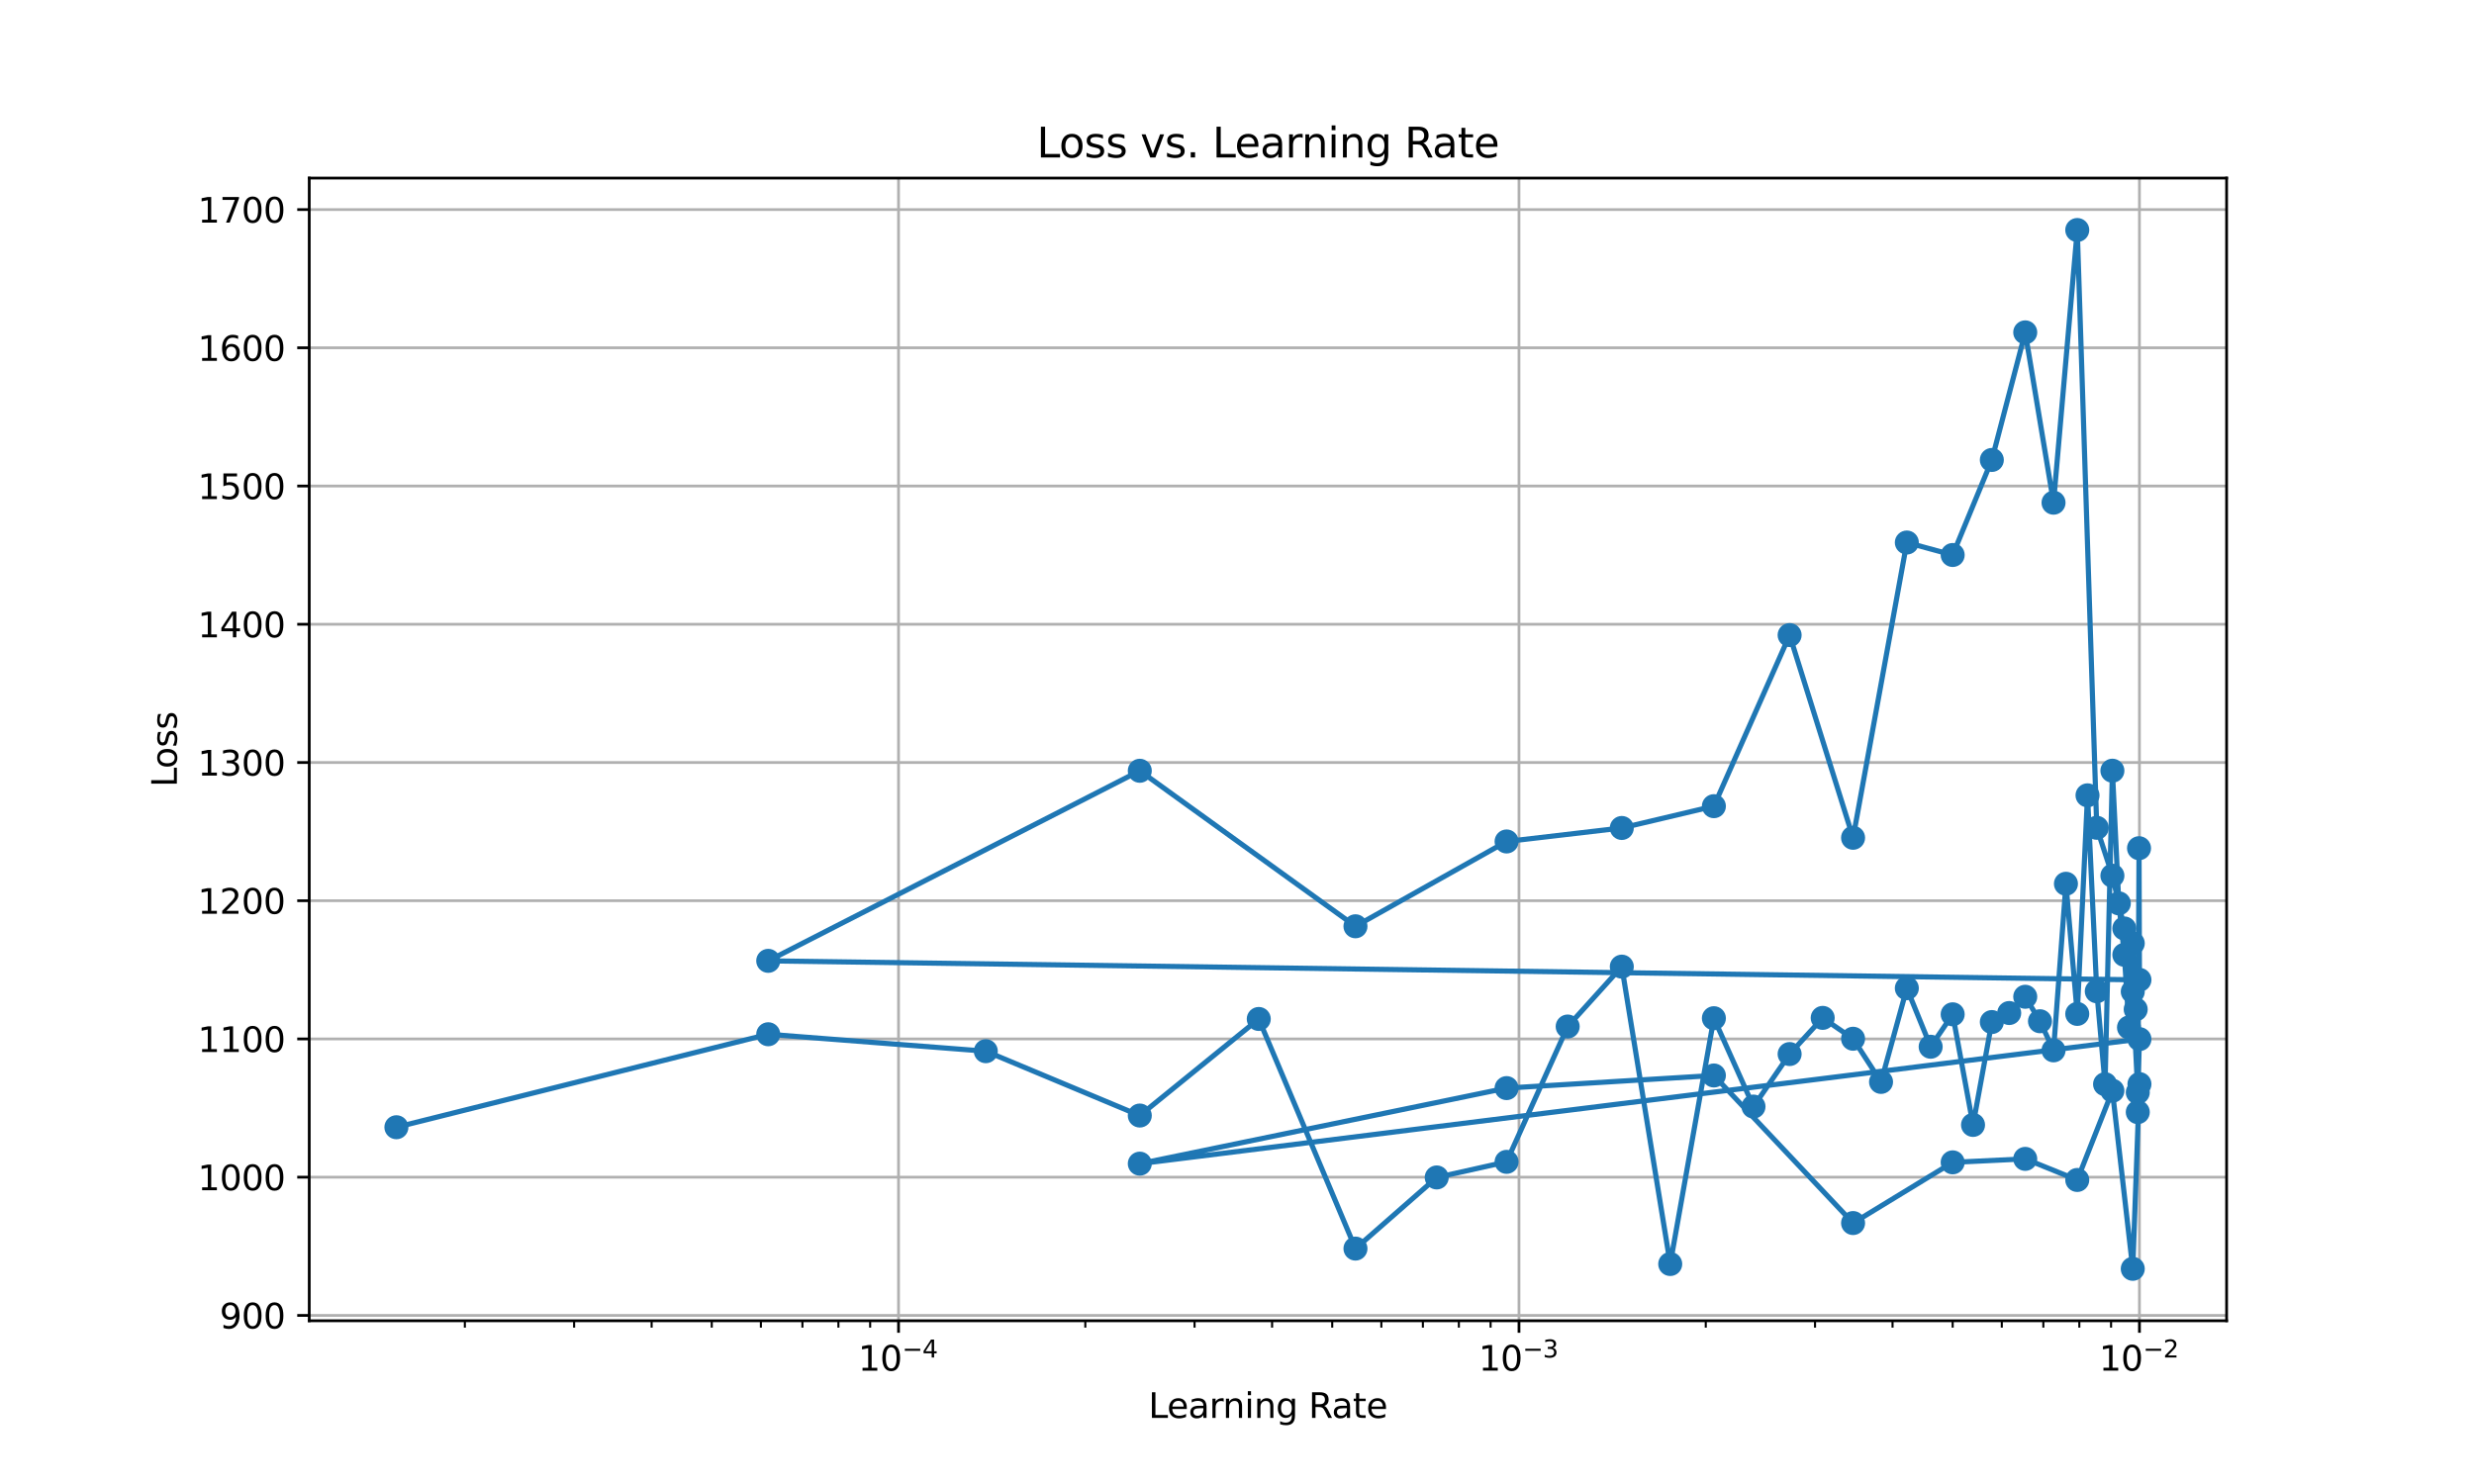 <?xml version="1.0" encoding="utf-8" standalone="no"?>
<!DOCTYPE svg PUBLIC "-//W3C//DTD SVG 1.1//EN"
  "http://www.w3.org/Graphics/SVG/1.1/DTD/svg11.dtd">
<svg xmlns:xlink="http://www.w3.org/1999/xlink" width="720pt" height="432pt" viewBox="0 0 720 432" xmlns="http://www.w3.org/2000/svg" version="1.1">
 <defs>
  <style type="text/css">*{stroke-linejoin: round; stroke-linecap: butt}</style>
 </defs>
 <g id="figure_1">
  <g id="patch_1">
   <path d="M 0 432 
L 720 432 
L 720 0 
L 0 0 
z
" style="fill: #ffffff"/>
  </g>
  <g id="axes_1">
   <g id="patch_2">
    <path d="M 90 384.48 
L 648 384.48 
L 648 51.84 
L 90 51.84 
z
" style="fill: #ffffff"/>
   </g>
   <g id="matplotlib.axis_1">
    <g id="xtick_1">
     <g id="line2d_1">
      <path d="M 261.498 384.48 
L 261.498 51.84 
" clip-path="url(#p56f1c2a064)" style="fill: none; stroke: #b0b0b0; stroke-width: 0.8; stroke-linecap: square"/>
     </g>
     <g id="line2d_2">
      <defs>
       <path id="m1d40c9f589" d="M 0 0 
L 0 3.5 
" style="stroke: #000000; stroke-width: 0.8"/>
      </defs>
      <g>
       <use xlink:href="#m1d40c9f589" x="261.498" y="384.48" style="stroke: #000000; stroke-width: 0.8"/>
      </g>
     </g>
     <g id="text_1">
      <!-- $\mathdefault{10^{-4}}$ -->
      <g transform="translate(249.748 399.078) scale(0.1 -0.1)">
       <defs>
        <path id="DejaVuSans-31" d="M 794 531 
L 1825 531 
L 1825 4091 
L 703 3866 
L 703 4441 
L 1819 4666 
L 2450 4666 
L 2450 531 
L 3481 531 
L 3481 0 
L 794 0 
L 794 531 
z
" transform="scale(0.016)"/>
        <path id="DejaVuSans-30" d="M 2034 4250 
Q 1547 4250 1301 3770 
Q 1056 3291 1056 2328 
Q 1056 1369 1301 889 
Q 1547 409 2034 409 
Q 2525 409 2770 889 
Q 3016 1369 3016 2328 
Q 3016 3291 2770 3770 
Q 2525 4250 2034 4250 
z
M 2034 4750 
Q 2819 4750 3233 4129 
Q 3647 3509 3647 2328 
Q 3647 1150 3233 529 
Q 2819 -91 2034 -91 
Q 1250 -91 836 529 
Q 422 1150 422 2328 
Q 422 3509 836 4129 
Q 1250 4750 2034 4750 
z
" transform="scale(0.016)"/>
        <path id="DejaVuSans-2212" d="M 678 2272 
L 4684 2272 
L 4684 1741 
L 678 1741 
L 678 2272 
z
" transform="scale(0.016)"/>
        <path id="DejaVuSans-34" d="M 2419 4116 
L 825 1625 
L 2419 1625 
L 2419 4116 
z
M 2253 4666 
L 3047 4666 
L 3047 1625 
L 3713 1625 
L 3713 1100 
L 3047 1100 
L 3047 0 
L 2419 0 
L 2419 1100 
L 313 1100 
L 313 1709 
L 2253 4666 
z
" transform="scale(0.016)"/>
       </defs>
       <use xlink:href="#DejaVuSans-31" transform="translate(0 0.684)"/>
       <use xlink:href="#DejaVuSans-30" transform="translate(63.623 0.684)"/>
       <use xlink:href="#DejaVuSans-2212" transform="translate(128.203 38.966) scale(0.7)"/>
       <use xlink:href="#DejaVuSans-34" transform="translate(186.855 38.966) scale(0.7)"/>
      </g>
     </g>
    </g>
    <g id="xtick_2">
     <g id="line2d_3">
      <path d="M 442.067 384.48 
L 442.067 51.84 
" clip-path="url(#p56f1c2a064)" style="fill: none; stroke: #b0b0b0; stroke-width: 0.8; stroke-linecap: square"/>
     </g>
     <g id="line2d_4">
      <g>
       <use xlink:href="#m1d40c9f589" x="442.067" y="384.48" style="stroke: #000000; stroke-width: 0.8"/>
      </g>
     </g>
     <g id="text_2">
      <!-- $\mathdefault{10^{-3}}$ -->
      <g transform="translate(430.317 399.078) scale(0.1 -0.1)">
       <defs>
        <path id="DejaVuSans-33" d="M 2597 2516 
Q 3050 2419 3304 2112 
Q 3559 1806 3559 1356 
Q 3559 666 3084 287 
Q 2609 -91 1734 -91 
Q 1441 -91 1130 -33 
Q 819 25 488 141 
L 488 750 
Q 750 597 1062 519 
Q 1375 441 1716 441 
Q 2309 441 2620 675 
Q 2931 909 2931 1356 
Q 2931 1769 2642 2001 
Q 2353 2234 1838 2234 
L 1294 2234 
L 1294 2753 
L 1863 2753 
Q 2328 2753 2575 2939 
Q 2822 3125 2822 3475 
Q 2822 3834 2567 4026 
Q 2313 4219 1838 4219 
Q 1578 4219 1281 4162 
Q 984 4106 628 3988 
L 628 4550 
Q 988 4650 1302 4700 
Q 1616 4750 1894 4750 
Q 2613 4750 3031 4423 
Q 3450 4097 3450 3541 
Q 3450 3153 3228 2886 
Q 3006 2619 2597 2516 
z
" transform="scale(0.016)"/>
       </defs>
       <use xlink:href="#DejaVuSans-31" transform="translate(0 0.766)"/>
       <use xlink:href="#DejaVuSans-30" transform="translate(63.623 0.766)"/>
       <use xlink:href="#DejaVuSans-2212" transform="translate(128.203 39.047) scale(0.7)"/>
       <use xlink:href="#DejaVuSans-33" transform="translate(186.855 39.047) scale(0.7)"/>
      </g>
     </g>
    </g>
    <g id="xtick_3">
     <g id="line2d_5">
      <path d="M 622.636 384.48 
L 622.636 51.84 
" clip-path="url(#p56f1c2a064)" style="fill: none; stroke: #b0b0b0; stroke-width: 0.8; stroke-linecap: square"/>
     </g>
     <g id="line2d_6">
      <g>
       <use xlink:href="#m1d40c9f589" x="622.636" y="384.48" style="stroke: #000000; stroke-width: 0.8"/>
      </g>
     </g>
     <g id="text_3">
      <!-- $\mathdefault{10^{-2}}$ -->
      <g transform="translate(610.886 399.078) scale(0.1 -0.1)">
       <defs>
        <path id="DejaVuSans-32" d="M 1228 531 
L 3431 531 
L 3431 0 
L 469 0 
L 469 531 
Q 828 903 1448 1529 
Q 2069 2156 2228 2338 
Q 2531 2678 2651 2914 
Q 2772 3150 2772 3378 
Q 2772 3750 2511 3984 
Q 2250 4219 1831 4219 
Q 1534 4219 1204 4116 
Q 875 4013 500 3803 
L 500 4441 
Q 881 4594 1212 4672 
Q 1544 4750 1819 4750 
Q 2544 4750 2975 4387 
Q 3406 4025 3406 3419 
Q 3406 3131 3298 2873 
Q 3191 2616 2906 2266 
Q 2828 2175 2409 1742 
Q 1991 1309 1228 531 
z
" transform="scale(0.016)"/>
       </defs>
       <use xlink:href="#DejaVuSans-31" transform="translate(0 0.766)"/>
       <use xlink:href="#DejaVuSans-30" transform="translate(63.623 0.766)"/>
       <use xlink:href="#DejaVuSans-2212" transform="translate(128.203 39.047) scale(0.7)"/>
       <use xlink:href="#DejaVuSans-32" transform="translate(186.855 39.047) scale(0.7)"/>
      </g>
     </g>
    </g>
    <g id="xtick_4">
     <g id="line2d_7">
      <defs>
       <path id="m62261ff5ef" d="M 0 0 
L 0 2 
" style="stroke: #000000; stroke-width: 0.6"/>
      </defs>
      <g>
       <use xlink:href="#m62261ff5ef" x="135.286" y="384.48" style="stroke: #000000; stroke-width: 0.6"/>
      </g>
     </g>
    </g>
    <g id="xtick_5">
     <g id="line2d_8">
      <g>
       <use xlink:href="#m62261ff5ef" x="167.082" y="384.48" style="stroke: #000000; stroke-width: 0.6"/>
      </g>
     </g>
    </g>
    <g id="xtick_6">
     <g id="line2d_9">
      <g>
       <use xlink:href="#m62261ff5ef" x="189.642" y="384.48" style="stroke: #000000; stroke-width: 0.6"/>
      </g>
     </g>
    </g>
    <g id="xtick_7">
     <g id="line2d_10">
      <g>
       <use xlink:href="#m62261ff5ef" x="207.141" y="384.48" style="stroke: #000000; stroke-width: 0.6"/>
      </g>
     </g>
    </g>
    <g id="xtick_8">
     <g id="line2d_11">
      <g>
       <use xlink:href="#m62261ff5ef" x="221.439" y="384.48" style="stroke: #000000; stroke-width: 0.6"/>
      </g>
     </g>
    </g>
    <g id="xtick_9">
     <g id="line2d_12">
      <g>
       <use xlink:href="#m62261ff5ef" x="233.528" y="384.48" style="stroke: #000000; stroke-width: 0.6"/>
      </g>
     </g>
    </g>
    <g id="xtick_10">
     <g id="line2d_13">
      <g>
       <use xlink:href="#m62261ff5ef" x="243.999" y="384.48" style="stroke: #000000; stroke-width: 0.6"/>
      </g>
     </g>
    </g>
    <g id="xtick_11">
     <g id="line2d_14">
      <g>
       <use xlink:href="#m62261ff5ef" x="253.236" y="384.48" style="stroke: #000000; stroke-width: 0.6"/>
      </g>
     </g>
    </g>
    <g id="xtick_12">
     <g id="line2d_15">
      <g>
       <use xlink:href="#m62261ff5ef" x="315.855" y="384.48" style="stroke: #000000; stroke-width: 0.6"/>
      </g>
     </g>
    </g>
    <g id="xtick_13">
     <g id="line2d_16">
      <g>
       <use xlink:href="#m62261ff5ef" x="347.651" y="384.48" style="stroke: #000000; stroke-width: 0.6"/>
      </g>
     </g>
    </g>
    <g id="xtick_14">
     <g id="line2d_17">
      <g>
       <use xlink:href="#m62261ff5ef" x="370.212" y="384.48" style="stroke: #000000; stroke-width: 0.6"/>
      </g>
     </g>
    </g>
    <g id="xtick_15">
     <g id="line2d_18">
      <g>
       <use xlink:href="#m62261ff5ef" x="387.711" y="384.48" style="stroke: #000000; stroke-width: 0.6"/>
      </g>
     </g>
    </g>
    <g id="xtick_16">
     <g id="line2d_19">
      <g>
       <use xlink:href="#m62261ff5ef" x="402.008" y="384.48" style="stroke: #000000; stroke-width: 0.6"/>
      </g>
     </g>
    </g>
    <g id="xtick_17">
     <g id="line2d_20">
      <g>
       <use xlink:href="#m62261ff5ef" x="414.097" y="384.48" style="stroke: #000000; stroke-width: 0.6"/>
      </g>
     </g>
    </g>
    <g id="xtick_18">
     <g id="line2d_21">
      <g>
       <use xlink:href="#m62261ff5ef" x="424.568" y="384.48" style="stroke: #000000; stroke-width: 0.6"/>
      </g>
     </g>
    </g>
    <g id="xtick_19">
     <g id="line2d_22">
      <g>
       <use xlink:href="#m62261ff5ef" x="433.805" y="384.48" style="stroke: #000000; stroke-width: 0.6"/>
      </g>
     </g>
    </g>
    <g id="xtick_20">
     <g id="line2d_23">
      <g>
       <use xlink:href="#m62261ff5ef" x="496.424" y="384.48" style="stroke: #000000; stroke-width: 0.6"/>
      </g>
     </g>
    </g>
    <g id="xtick_21">
     <g id="line2d_24">
      <g>
       <use xlink:href="#m62261ff5ef" x="528.221" y="384.48" style="stroke: #000000; stroke-width: 0.6"/>
      </g>
     </g>
    </g>
    <g id="xtick_22">
     <g id="line2d_25">
      <g>
       <use xlink:href="#m62261ff5ef" x="550.781" y="384.48" style="stroke: #000000; stroke-width: 0.6"/>
      </g>
     </g>
    </g>
    <g id="xtick_23">
     <g id="line2d_26">
      <g>
       <use xlink:href="#m62261ff5ef" x="568.28" y="384.48" style="stroke: #000000; stroke-width: 0.6"/>
      </g>
     </g>
    </g>
    <g id="xtick_24">
     <g id="line2d_27">
      <g>
       <use xlink:href="#m62261ff5ef" x="582.577" y="384.48" style="stroke: #000000; stroke-width: 0.6"/>
      </g>
     </g>
    </g>
    <g id="xtick_25">
     <g id="line2d_28">
      <g>
       <use xlink:href="#m62261ff5ef" x="594.666" y="384.48" style="stroke: #000000; stroke-width: 0.6"/>
      </g>
     </g>
    </g>
    <g id="xtick_26">
     <g id="line2d_29">
      <g>
       <use xlink:href="#m62261ff5ef" x="605.137" y="384.48" style="stroke: #000000; stroke-width: 0.6"/>
      </g>
     </g>
    </g>
    <g id="xtick_27">
     <g id="line2d_30">
      <g>
       <use xlink:href="#m62261ff5ef" x="614.374" y="384.48" style="stroke: #000000; stroke-width: 0.6"/>
      </g>
     </g>
    </g>
    <g id="text_4">
     <!-- Learning Rate -->
     <g transform="translate(334.241 412.757) scale(0.1 -0.1)">
      <defs>
       <path id="DejaVuSans-4c" d="M 628 4666 
L 1259 4666 
L 1259 531 
L 3531 531 
L 3531 0 
L 628 0 
L 628 4666 
z
" transform="scale(0.016)"/>
       <path id="DejaVuSans-65" d="M 3597 1894 
L 3597 1613 
L 953 1613 
Q 991 1019 1311 708 
Q 1631 397 2203 397 
Q 2534 397 2845 478 
Q 3156 559 3463 722 
L 3463 178 
Q 3153 47 2828 -22 
Q 2503 -91 2169 -91 
Q 1331 -91 842 396 
Q 353 884 353 1716 
Q 353 2575 817 3079 
Q 1281 3584 2069 3584 
Q 2775 3584 3186 3129 
Q 3597 2675 3597 1894 
z
M 3022 2063 
Q 3016 2534 2758 2815 
Q 2500 3097 2075 3097 
Q 1594 3097 1305 2825 
Q 1016 2553 972 2059 
L 3022 2063 
z
" transform="scale(0.016)"/>
       <path id="DejaVuSans-61" d="M 2194 1759 
Q 1497 1759 1228 1600 
Q 959 1441 959 1056 
Q 959 750 1161 570 
Q 1363 391 1709 391 
Q 2188 391 2477 730 
Q 2766 1069 2766 1631 
L 2766 1759 
L 2194 1759 
z
M 3341 1997 
L 3341 0 
L 2766 0 
L 2766 531 
Q 2569 213 2275 61 
Q 1981 -91 1556 -91 
Q 1019 -91 701 211 
Q 384 513 384 1019 
Q 384 1609 779 1909 
Q 1175 2209 1959 2209 
L 2766 2209 
L 2766 2266 
Q 2766 2663 2505 2880 
Q 2244 3097 1772 3097 
Q 1472 3097 1187 3025 
Q 903 2953 641 2809 
L 641 3341 
Q 956 3463 1253 3523 
Q 1550 3584 1831 3584 
Q 2591 3584 2966 3190 
Q 3341 2797 3341 1997 
z
" transform="scale(0.016)"/>
       <path id="DejaVuSans-72" d="M 2631 2963 
Q 2534 3019 2420 3045 
Q 2306 3072 2169 3072 
Q 1681 3072 1420 2755 
Q 1159 2438 1159 1844 
L 1159 0 
L 581 0 
L 581 3500 
L 1159 3500 
L 1159 2956 
Q 1341 3275 1631 3429 
Q 1922 3584 2338 3584 
Q 2397 3584 2469 3576 
Q 2541 3569 2628 3553 
L 2631 2963 
z
" transform="scale(0.016)"/>
       <path id="DejaVuSans-6e" d="M 3513 2113 
L 3513 0 
L 2938 0 
L 2938 2094 
Q 2938 2591 2744 2837 
Q 2550 3084 2163 3084 
Q 1697 3084 1428 2787 
Q 1159 2491 1159 1978 
L 1159 0 
L 581 0 
L 581 3500 
L 1159 3500 
L 1159 2956 
Q 1366 3272 1645 3428 
Q 1925 3584 2291 3584 
Q 2894 3584 3203 3211 
Q 3513 2838 3513 2113 
z
" transform="scale(0.016)"/>
       <path id="DejaVuSans-69" d="M 603 3500 
L 1178 3500 
L 1178 0 
L 603 0 
L 603 3500 
z
M 603 4863 
L 1178 4863 
L 1178 4134 
L 603 4134 
L 603 4863 
z
" transform="scale(0.016)"/>
       <path id="DejaVuSans-67" d="M 2906 1791 
Q 2906 2416 2648 2759 
Q 2391 3103 1925 3103 
Q 1463 3103 1205 2759 
Q 947 2416 947 1791 
Q 947 1169 1205 825 
Q 1463 481 1925 481 
Q 2391 481 2648 825 
Q 2906 1169 2906 1791 
z
M 3481 434 
Q 3481 -459 3084 -895 
Q 2688 -1331 1869 -1331 
Q 1566 -1331 1297 -1286 
Q 1028 -1241 775 -1147 
L 775 -588 
Q 1028 -725 1275 -790 
Q 1522 -856 1778 -856 
Q 2344 -856 2625 -561 
Q 2906 -266 2906 331 
L 2906 616 
Q 2728 306 2450 153 
Q 2172 0 1784 0 
Q 1141 0 747 490 
Q 353 981 353 1791 
Q 353 2603 747 3093 
Q 1141 3584 1784 3584 
Q 2172 3584 2450 3431 
Q 2728 3278 2906 2969 
L 2906 3500 
L 3481 3500 
L 3481 434 
z
" transform="scale(0.016)"/>
       <path id="DejaVuSans-20" transform="scale(0.016)"/>
       <path id="DejaVuSans-52" d="M 2841 2188 
Q 3044 2119 3236 1894 
Q 3428 1669 3622 1275 
L 4263 0 
L 3584 0 
L 2988 1197 
Q 2756 1666 2539 1819 
Q 2322 1972 1947 1972 
L 1259 1972 
L 1259 0 
L 628 0 
L 628 4666 
L 2053 4666 
Q 2853 4666 3247 4331 
Q 3641 3997 3641 3322 
Q 3641 2881 3436 2590 
Q 3231 2300 2841 2188 
z
M 1259 4147 
L 1259 2491 
L 2053 2491 
Q 2509 2491 2742 2702 
Q 2975 2913 2975 3322 
Q 2975 3731 2742 3939 
Q 2509 4147 2053 4147 
L 1259 4147 
z
" transform="scale(0.016)"/>
       <path id="DejaVuSans-74" d="M 1172 4494 
L 1172 3500 
L 2356 3500 
L 2356 3053 
L 1172 3053 
L 1172 1153 
Q 1172 725 1289 603 
Q 1406 481 1766 481 
L 2356 481 
L 2356 0 
L 1766 0 
Q 1100 0 847 248 
Q 594 497 594 1153 
L 594 3053 
L 172 3053 
L 172 3500 
L 594 3500 
L 594 4494 
L 1172 4494 
z
" transform="scale(0.016)"/>
      </defs>
      <use xlink:href="#DejaVuSans-4c"/>
      <use xlink:href="#DejaVuSans-65" x="53.963"/>
      <use xlink:href="#DejaVuSans-61" x="115.486"/>
      <use xlink:href="#DejaVuSans-72" x="176.766"/>
      <use xlink:href="#DejaVuSans-6e" x="216.129"/>
      <use xlink:href="#DejaVuSans-69" x="279.508"/>
      <use xlink:href="#DejaVuSans-6e" x="307.291"/>
      <use xlink:href="#DejaVuSans-67" x="370.67"/>
      <use xlink:href="#DejaVuSans-20" x="434.146"/>
      <use xlink:href="#DejaVuSans-52" x="465.934"/>
      <use xlink:href="#DejaVuSans-61" x="533.166"/>
      <use xlink:href="#DejaVuSans-74" x="594.445"/>
      <use xlink:href="#DejaVuSans-65" x="633.654"/>
     </g>
    </g>
   </g>
   <g id="matplotlib.axis_2">
    <g id="ytick_1">
     <g id="line2d_31">
      <path d="M 90 382.922 
L 648 382.922 
" clip-path="url(#p56f1c2a064)" style="fill: none; stroke: #b0b0b0; stroke-width: 0.8; stroke-linecap: square"/>
     </g>
     <g id="line2d_32">
      <defs>
       <path id="meabee919b7" d="M 0 0 
L -3.5 0 
" style="stroke: #000000; stroke-width: 0.8"/>
      </defs>
      <g>
       <use xlink:href="#meabee919b7" x="90" y="382.922" style="stroke: #000000; stroke-width: 0.8"/>
      </g>
     </g>
     <g id="text_5">
      <!-- 900 -->
      <g transform="translate(63.913 386.721) scale(0.1 -0.1)">
       <defs>
        <path id="DejaVuSans-39" d="M 703 97 
L 703 672 
Q 941 559 1184 500 
Q 1428 441 1663 441 
Q 2288 441 2617 861 
Q 2947 1281 2994 2138 
Q 2813 1869 2534 1725 
Q 2256 1581 1919 1581 
Q 1219 1581 811 2004 
Q 403 2428 403 3163 
Q 403 3881 828 4315 
Q 1253 4750 1959 4750 
Q 2769 4750 3195 4129 
Q 3622 3509 3622 2328 
Q 3622 1225 3098 567 
Q 2575 -91 1691 -91 
Q 1453 -91 1209 -44 
Q 966 3 703 97 
z
M 1959 2075 
Q 2384 2075 2632 2365 
Q 2881 2656 2881 3163 
Q 2881 3666 2632 3958 
Q 2384 4250 1959 4250 
Q 1534 4250 1286 3958 
Q 1038 3666 1038 3163 
Q 1038 2656 1286 2365 
Q 1534 2075 1959 2075 
z
" transform="scale(0.016)"/>
       </defs>
       <use xlink:href="#DejaVuSans-39"/>
       <use xlink:href="#DejaVuSans-30" x="63.623"/>
       <use xlink:href="#DejaVuSans-30" x="127.246"/>
      </g>
     </g>
    </g>
    <g id="ytick_2">
     <g id="line2d_33">
      <path d="M 90 342.683 
L 648 342.683 
" clip-path="url(#p56f1c2a064)" style="fill: none; stroke: #b0b0b0; stroke-width: 0.8; stroke-linecap: square"/>
     </g>
     <g id="line2d_34">
      <g>
       <use xlink:href="#meabee919b7" x="90" y="342.683" style="stroke: #000000; stroke-width: 0.8"/>
      </g>
     </g>
     <g id="text_6">
      <!-- 1000 -->
      <g transform="translate(57.55 346.482) scale(0.1 -0.1)">
       <use xlink:href="#DejaVuSans-31"/>
       <use xlink:href="#DejaVuSans-30" x="63.623"/>
       <use xlink:href="#DejaVuSans-30" x="127.246"/>
       <use xlink:href="#DejaVuSans-30" x="190.869"/>
      </g>
     </g>
    </g>
    <g id="ytick_3">
     <g id="line2d_35">
      <path d="M 90 302.444 
L 648 302.444 
" clip-path="url(#p56f1c2a064)" style="fill: none; stroke: #b0b0b0; stroke-width: 0.8; stroke-linecap: square"/>
     </g>
     <g id="line2d_36">
      <g>
       <use xlink:href="#meabee919b7" x="90" y="302.444" style="stroke: #000000; stroke-width: 0.8"/>
      </g>
     </g>
     <g id="text_7">
      <!-- 1100 -->
      <g transform="translate(57.55 306.243) scale(0.1 -0.1)">
       <use xlink:href="#DejaVuSans-31"/>
       <use xlink:href="#DejaVuSans-31" x="63.623"/>
       <use xlink:href="#DejaVuSans-30" x="127.246"/>
       <use xlink:href="#DejaVuSans-30" x="190.869"/>
      </g>
     </g>
    </g>
    <g id="ytick_4">
     <g id="line2d_37">
      <path d="M 90 262.204 
L 648 262.204 
" clip-path="url(#p56f1c2a064)" style="fill: none; stroke: #b0b0b0; stroke-width: 0.8; stroke-linecap: square"/>
     </g>
     <g id="line2d_38">
      <g>
       <use xlink:href="#meabee919b7" x="90" y="262.204" style="stroke: #000000; stroke-width: 0.8"/>
      </g>
     </g>
     <g id="text_8">
      <!-- 1200 -->
      <g transform="translate(57.55 266.004) scale(0.1 -0.1)">
       <use xlink:href="#DejaVuSans-31"/>
       <use xlink:href="#DejaVuSans-32" x="63.623"/>
       <use xlink:href="#DejaVuSans-30" x="127.246"/>
       <use xlink:href="#DejaVuSans-30" x="190.869"/>
      </g>
     </g>
    </g>
    <g id="ytick_5">
     <g id="line2d_39">
      <path d="M 90 221.965 
L 648 221.965 
" clip-path="url(#p56f1c2a064)" style="fill: none; stroke: #b0b0b0; stroke-width: 0.8; stroke-linecap: square"/>
     </g>
     <g id="line2d_40">
      <g>
       <use xlink:href="#meabee919b7" x="90" y="221.965" style="stroke: #000000; stroke-width: 0.8"/>
      </g>
     </g>
     <g id="text_9">
      <!-- 1300 -->
      <g transform="translate(57.55 225.765) scale(0.1 -0.1)">
       <use xlink:href="#DejaVuSans-31"/>
       <use xlink:href="#DejaVuSans-33" x="63.623"/>
       <use xlink:href="#DejaVuSans-30" x="127.246"/>
       <use xlink:href="#DejaVuSans-30" x="190.869"/>
      </g>
     </g>
    </g>
    <g id="ytick_6">
     <g id="line2d_41">
      <path d="M 90 181.726 
L 648 181.726 
" clip-path="url(#p56f1c2a064)" style="fill: none; stroke: #b0b0b0; stroke-width: 0.8; stroke-linecap: square"/>
     </g>
     <g id="line2d_42">
      <g>
       <use xlink:href="#meabee919b7" x="90" y="181.726" style="stroke: #000000; stroke-width: 0.8"/>
      </g>
     </g>
     <g id="text_10">
      <!-- 1400 -->
      <g transform="translate(57.55 185.525) scale(0.1 -0.1)">
       <use xlink:href="#DejaVuSans-31"/>
       <use xlink:href="#DejaVuSans-34" x="63.623"/>
       <use xlink:href="#DejaVuSans-30" x="127.246"/>
       <use xlink:href="#DejaVuSans-30" x="190.869"/>
      </g>
     </g>
    </g>
    <g id="ytick_7">
     <g id="line2d_43">
      <path d="M 90 141.487 
L 648 141.487 
" clip-path="url(#p56f1c2a064)" style="fill: none; stroke: #b0b0b0; stroke-width: 0.8; stroke-linecap: square"/>
     </g>
     <g id="line2d_44">
      <g>
       <use xlink:href="#meabee919b7" x="90" y="141.487" style="stroke: #000000; stroke-width: 0.8"/>
      </g>
     </g>
     <g id="text_11">
      <!-- 1500 -->
      <g transform="translate(57.55 145.286) scale(0.1 -0.1)">
       <defs>
        <path id="DejaVuSans-35" d="M 691 4666 
L 3169 4666 
L 3169 4134 
L 1269 4134 
L 1269 2991 
Q 1406 3038 1543 3061 
Q 1681 3084 1819 3084 
Q 2600 3084 3056 2656 
Q 3513 2228 3513 1497 
Q 3513 744 3044 326 
Q 2575 -91 1722 -91 
Q 1428 -91 1123 -41 
Q 819 9 494 109 
L 494 744 
Q 775 591 1075 516 
Q 1375 441 1709 441 
Q 2250 441 2565 725 
Q 2881 1009 2881 1497 
Q 2881 1984 2565 2268 
Q 2250 2553 1709 2553 
Q 1456 2553 1204 2497 
Q 953 2441 691 2322 
L 691 4666 
z
" transform="scale(0.016)"/>
       </defs>
       <use xlink:href="#DejaVuSans-31"/>
       <use xlink:href="#DejaVuSans-35" x="63.623"/>
       <use xlink:href="#DejaVuSans-30" x="127.246"/>
       <use xlink:href="#DejaVuSans-30" x="190.869"/>
      </g>
     </g>
    </g>
    <g id="ytick_8">
     <g id="line2d_45">
      <path d="M 90 101.248 
L 648 101.248 
" clip-path="url(#p56f1c2a064)" style="fill: none; stroke: #b0b0b0; stroke-width: 0.8; stroke-linecap: square"/>
     </g>
     <g id="line2d_46">
      <g>
       <use xlink:href="#meabee919b7" x="90" y="101.248" style="stroke: #000000; stroke-width: 0.8"/>
      </g>
     </g>
     <g id="text_12">
      <!-- 1600 -->
      <g transform="translate(57.55 105.047) scale(0.1 -0.1)">
       <defs>
        <path id="DejaVuSans-36" d="M 2113 2584 
Q 1688 2584 1439 2293 
Q 1191 2003 1191 1497 
Q 1191 994 1439 701 
Q 1688 409 2113 409 
Q 2538 409 2786 701 
Q 3034 994 3034 1497 
Q 3034 2003 2786 2293 
Q 2538 2584 2113 2584 
z
M 3366 4563 
L 3366 3988 
Q 3128 4100 2886 4159 
Q 2644 4219 2406 4219 
Q 1781 4219 1451 3797 
Q 1122 3375 1075 2522 
Q 1259 2794 1537 2939 
Q 1816 3084 2150 3084 
Q 2853 3084 3261 2657 
Q 3669 2231 3669 1497 
Q 3669 778 3244 343 
Q 2819 -91 2113 -91 
Q 1303 -91 875 529 
Q 447 1150 447 2328 
Q 447 3434 972 4092 
Q 1497 4750 2381 4750 
Q 2619 4750 2861 4703 
Q 3103 4656 3366 4563 
z
" transform="scale(0.016)"/>
       </defs>
       <use xlink:href="#DejaVuSans-31"/>
       <use xlink:href="#DejaVuSans-36" x="63.623"/>
       <use xlink:href="#DejaVuSans-30" x="127.246"/>
       <use xlink:href="#DejaVuSans-30" x="190.869"/>
      </g>
     </g>
    </g>
    <g id="ytick_9">
     <g id="line2d_47">
      <path d="M 90 61.009 
L 648 61.009 
" clip-path="url(#p56f1c2a064)" style="fill: none; stroke: #b0b0b0; stroke-width: 0.8; stroke-linecap: square"/>
     </g>
     <g id="line2d_48">
      <g>
       <use xlink:href="#meabee919b7" x="90" y="61.009" style="stroke: #000000; stroke-width: 0.8"/>
      </g>
     </g>
     <g id="text_13">
      <!-- 1700 -->
      <g transform="translate(57.55 64.808) scale(0.1 -0.1)">
       <defs>
        <path id="DejaVuSans-37" d="M 525 4666 
L 3525 4666 
L 3525 4397 
L 1831 0 
L 1172 0 
L 2766 4134 
L 525 4134 
L 525 4666 
z
" transform="scale(0.016)"/>
       </defs>
       <use xlink:href="#DejaVuSans-31"/>
       <use xlink:href="#DejaVuSans-37" x="63.623"/>
       <use xlink:href="#DejaVuSans-30" x="127.246"/>
       <use xlink:href="#DejaVuSans-30" x="190.869"/>
      </g>
     </g>
    </g>
    <g id="text_14">
     <!-- Loss -->
     <g transform="translate(51.47 229.127) rotate(-90) scale(0.1 -0.1)">
      <defs>
       <path id="DejaVuSans-6f" d="M 1959 3097 
Q 1497 3097 1228 2736 
Q 959 2375 959 1747 
Q 959 1119 1226 758 
Q 1494 397 1959 397 
Q 2419 397 2687 759 
Q 2956 1122 2956 1747 
Q 2956 2369 2687 2733 
Q 2419 3097 1959 3097 
z
M 1959 3584 
Q 2709 3584 3137 3096 
Q 3566 2609 3566 1747 
Q 3566 888 3137 398 
Q 2709 -91 1959 -91 
Q 1206 -91 779 398 
Q 353 888 353 1747 
Q 353 2609 779 3096 
Q 1206 3584 1959 3584 
z
" transform="scale(0.016)"/>
       <path id="DejaVuSans-73" d="M 2834 3397 
L 2834 2853 
Q 2591 2978 2328 3040 
Q 2066 3103 1784 3103 
Q 1356 3103 1142 2972 
Q 928 2841 928 2578 
Q 928 2378 1081 2264 
Q 1234 2150 1697 2047 
L 1894 2003 
Q 2506 1872 2764 1633 
Q 3022 1394 3022 966 
Q 3022 478 2636 193 
Q 2250 -91 1575 -91 
Q 1294 -91 989 -36 
Q 684 19 347 128 
L 347 722 
Q 666 556 975 473 
Q 1284 391 1588 391 
Q 1994 391 2212 530 
Q 2431 669 2431 922 
Q 2431 1156 2273 1281 
Q 2116 1406 1581 1522 
L 1381 1569 
Q 847 1681 609 1914 
Q 372 2147 372 2553 
Q 372 3047 722 3315 
Q 1072 3584 1716 3584 
Q 2034 3584 2315 3537 
Q 2597 3491 2834 3397 
z
" transform="scale(0.016)"/>
      </defs>
      <use xlink:href="#DejaVuSans-4c"/>
      <use xlink:href="#DejaVuSans-6f" x="53.963"/>
      <use xlink:href="#DejaVuSans-73" x="115.145"/>
      <use xlink:href="#DejaVuSans-73" x="167.244"/>
     </g>
    </g>
   </g>
   <g id="line2d_49">
    <path d="M 622.636 315.585 
L 620.693 369.36 
L 614.766 317.525 
L 604.537 343.496 
L 589.397 337.353 
L 568.28 338.366 
L 539.294 356.035 
L 498.786 313.079 
L 438.457 316.753 
L 331.71 338.746 
L 622.636 302.492 
L 622.152 318.005 
L 620.693 288.663 
L 618.242 270.28 
L 614.766 254.918 
L 610.219 240.976 
L 604.537 66.96 
L 597.634 146.334 
L 589.397 96.754 
L 579.678 133.893 
L 568.28 161.562 
L 554.94 157.931 
L 539.294 243.884 
L 520.828 184.871 
L 498.786 234.683 
L 471.988 241.028 
L 438.457 244.957 
L 394.477 269.646 
L 331.71 224.378 
L 223.576 279.706 
L 622.636 285.245 
L 622.515 246.918 
L 622.152 323.75 
L 621.545 293.834 
L 620.693 274.605 
L 619.593 299.105 
L 618.242 277.948 
L 616.635 262.973 
L 614.766 224.355 
L 612.63 315.612 
L 610.219 288.564 
L 607.524 231.524 
L 604.537 295.155 
L 601.244 257.269 
L 597.634 305.765 
L 593.69 297.289 
L 589.397 290.161 
L 584.734 294.897 
L 579.678 297.523 
L 574.204 327.47 
L 568.28 295.27 
L 561.873 304.713 
L 554.94 287.676 
L 547.433 314.949 
L 539.294 302.383 
L 530.454 296.31 
L 520.828 306.838 
L 510.315 322.132 
L 498.786 296.408 
L 486.08 367.961 
L 471.988 281.395 
L 456.238 298.827 
L 438.457 338.222 
L 418.124 342.761 
L 394.477 363.47 
L 366.333 296.627 
L 331.71 324.741 
L 286.897 306.01 
L 223.576 301.076 
L 115.364 328.145 
" clip-path="url(#p56f1c2a064)" style="fill: none; stroke: #1f77b4; stroke-width: 1.5; stroke-linecap: square"/>
    <defs>
     <path id="m691f87c2db" d="M 0 3 
C 0.796 3 1.559 2.684 2.121 2.121 
C 2.684 1.559 3 0.796 3 0 
C 3 -0.796 2.684 -1.559 2.121 -2.121 
C 1.559 -2.684 0.796 -3 0 -3 
C -0.796 -3 -1.559 -2.684 -2.121 -2.121 
C -2.684 -1.559 -3 -0.796 -3 0 
C -3 0.796 -2.684 1.559 -2.121 2.121 
C -1.559 2.684 -0.796 3 0 3 
z
" style="stroke: #1f77b4"/>
    </defs>
    <g clip-path="url(#p56f1c2a064)">
     <use xlink:href="#m691f87c2db" x="622.636" y="315.585" style="fill: #1f77b4; stroke: #1f77b4"/>
     <use xlink:href="#m691f87c2db" x="620.693" y="369.36" style="fill: #1f77b4; stroke: #1f77b4"/>
     <use xlink:href="#m691f87c2db" x="614.766" y="317.525" style="fill: #1f77b4; stroke: #1f77b4"/>
     <use xlink:href="#m691f87c2db" x="604.537" y="343.496" style="fill: #1f77b4; stroke: #1f77b4"/>
     <use xlink:href="#m691f87c2db" x="589.397" y="337.353" style="fill: #1f77b4; stroke: #1f77b4"/>
     <use xlink:href="#m691f87c2db" x="568.28" y="338.366" style="fill: #1f77b4; stroke: #1f77b4"/>
     <use xlink:href="#m691f87c2db" x="539.294" y="356.035" style="fill: #1f77b4; stroke: #1f77b4"/>
     <use xlink:href="#m691f87c2db" x="498.786" y="313.079" style="fill: #1f77b4; stroke: #1f77b4"/>
     <use xlink:href="#m691f87c2db" x="438.457" y="316.753" style="fill: #1f77b4; stroke: #1f77b4"/>
     <use xlink:href="#m691f87c2db" x="331.71" y="338.746" style="fill: #1f77b4; stroke: #1f77b4"/>
     <use xlink:href="#m691f87c2db" x="622.636" y="302.492" style="fill: #1f77b4; stroke: #1f77b4"/>
     <use xlink:href="#m691f87c2db" x="622.152" y="318.005" style="fill: #1f77b4; stroke: #1f77b4"/>
     <use xlink:href="#m691f87c2db" x="620.693" y="288.663" style="fill: #1f77b4; stroke: #1f77b4"/>
     <use xlink:href="#m691f87c2db" x="618.242" y="270.28" style="fill: #1f77b4; stroke: #1f77b4"/>
     <use xlink:href="#m691f87c2db" x="614.766" y="254.918" style="fill: #1f77b4; stroke: #1f77b4"/>
     <use xlink:href="#m691f87c2db" x="610.219" y="240.976" style="fill: #1f77b4; stroke: #1f77b4"/>
     <use xlink:href="#m691f87c2db" x="604.537" y="66.96" style="fill: #1f77b4; stroke: #1f77b4"/>
     <use xlink:href="#m691f87c2db" x="597.634" y="146.334" style="fill: #1f77b4; stroke: #1f77b4"/>
     <use xlink:href="#m691f87c2db" x="589.397" y="96.754" style="fill: #1f77b4; stroke: #1f77b4"/>
     <use xlink:href="#m691f87c2db" x="579.678" y="133.893" style="fill: #1f77b4; stroke: #1f77b4"/>
     <use xlink:href="#m691f87c2db" x="568.28" y="161.562" style="fill: #1f77b4; stroke: #1f77b4"/>
     <use xlink:href="#m691f87c2db" x="554.94" y="157.931" style="fill: #1f77b4; stroke: #1f77b4"/>
     <use xlink:href="#m691f87c2db" x="539.294" y="243.884" style="fill: #1f77b4; stroke: #1f77b4"/>
     <use xlink:href="#m691f87c2db" x="520.828" y="184.871" style="fill: #1f77b4; stroke: #1f77b4"/>
     <use xlink:href="#m691f87c2db" x="498.786" y="234.683" style="fill: #1f77b4; stroke: #1f77b4"/>
     <use xlink:href="#m691f87c2db" x="471.988" y="241.028" style="fill: #1f77b4; stroke: #1f77b4"/>
     <use xlink:href="#m691f87c2db" x="438.457" y="244.957" style="fill: #1f77b4; stroke: #1f77b4"/>
     <use xlink:href="#m691f87c2db" x="394.477" y="269.646" style="fill: #1f77b4; stroke: #1f77b4"/>
     <use xlink:href="#m691f87c2db" x="331.71" y="224.378" style="fill: #1f77b4; stroke: #1f77b4"/>
     <use xlink:href="#m691f87c2db" x="223.576" y="279.706" style="fill: #1f77b4; stroke: #1f77b4"/>
     <use xlink:href="#m691f87c2db" x="622.636" y="285.245" style="fill: #1f77b4; stroke: #1f77b4"/>
     <use xlink:href="#m691f87c2db" x="622.515" y="246.918" style="fill: #1f77b4; stroke: #1f77b4"/>
     <use xlink:href="#m691f87c2db" x="622.152" y="323.75" style="fill: #1f77b4; stroke: #1f77b4"/>
     <use xlink:href="#m691f87c2db" x="621.545" y="293.834" style="fill: #1f77b4; stroke: #1f77b4"/>
     <use xlink:href="#m691f87c2db" x="620.693" y="274.605" style="fill: #1f77b4; stroke: #1f77b4"/>
     <use xlink:href="#m691f87c2db" x="619.593" y="299.105" style="fill: #1f77b4; stroke: #1f77b4"/>
     <use xlink:href="#m691f87c2db" x="618.242" y="277.948" style="fill: #1f77b4; stroke: #1f77b4"/>
     <use xlink:href="#m691f87c2db" x="616.635" y="262.973" style="fill: #1f77b4; stroke: #1f77b4"/>
     <use xlink:href="#m691f87c2db" x="614.766" y="224.355" style="fill: #1f77b4; stroke: #1f77b4"/>
     <use xlink:href="#m691f87c2db" x="612.63" y="315.612" style="fill: #1f77b4; stroke: #1f77b4"/>
     <use xlink:href="#m691f87c2db" x="610.219" y="288.564" style="fill: #1f77b4; stroke: #1f77b4"/>
     <use xlink:href="#m691f87c2db" x="607.524" y="231.524" style="fill: #1f77b4; stroke: #1f77b4"/>
     <use xlink:href="#m691f87c2db" x="604.537" y="295.155" style="fill: #1f77b4; stroke: #1f77b4"/>
     <use xlink:href="#m691f87c2db" x="601.244" y="257.269" style="fill: #1f77b4; stroke: #1f77b4"/>
     <use xlink:href="#m691f87c2db" x="597.634" y="305.765" style="fill: #1f77b4; stroke: #1f77b4"/>
     <use xlink:href="#m691f87c2db" x="593.69" y="297.289" style="fill: #1f77b4; stroke: #1f77b4"/>
     <use xlink:href="#m691f87c2db" x="589.397" y="290.161" style="fill: #1f77b4; stroke: #1f77b4"/>
     <use xlink:href="#m691f87c2db" x="584.734" y="294.897" style="fill: #1f77b4; stroke: #1f77b4"/>
     <use xlink:href="#m691f87c2db" x="579.678" y="297.523" style="fill: #1f77b4; stroke: #1f77b4"/>
     <use xlink:href="#m691f87c2db" x="574.204" y="327.47" style="fill: #1f77b4; stroke: #1f77b4"/>
     <use xlink:href="#m691f87c2db" x="568.28" y="295.27" style="fill: #1f77b4; stroke: #1f77b4"/>
     <use xlink:href="#m691f87c2db" x="561.873" y="304.713" style="fill: #1f77b4; stroke: #1f77b4"/>
     <use xlink:href="#m691f87c2db" x="554.94" y="287.676" style="fill: #1f77b4; stroke: #1f77b4"/>
     <use xlink:href="#m691f87c2db" x="547.433" y="314.949" style="fill: #1f77b4; stroke: #1f77b4"/>
     <use xlink:href="#m691f87c2db" x="539.294" y="302.383" style="fill: #1f77b4; stroke: #1f77b4"/>
     <use xlink:href="#m691f87c2db" x="530.454" y="296.31" style="fill: #1f77b4; stroke: #1f77b4"/>
     <use xlink:href="#m691f87c2db" x="520.828" y="306.838" style="fill: #1f77b4; stroke: #1f77b4"/>
     <use xlink:href="#m691f87c2db" x="510.315" y="322.132" style="fill: #1f77b4; stroke: #1f77b4"/>
     <use xlink:href="#m691f87c2db" x="498.786" y="296.408" style="fill: #1f77b4; stroke: #1f77b4"/>
     <use xlink:href="#m691f87c2db" x="486.08" y="367.961" style="fill: #1f77b4; stroke: #1f77b4"/>
     <use xlink:href="#m691f87c2db" x="471.988" y="281.395" style="fill: #1f77b4; stroke: #1f77b4"/>
     <use xlink:href="#m691f87c2db" x="456.238" y="298.827" style="fill: #1f77b4; stroke: #1f77b4"/>
     <use xlink:href="#m691f87c2db" x="438.457" y="338.222" style="fill: #1f77b4; stroke: #1f77b4"/>
     <use xlink:href="#m691f87c2db" x="418.124" y="342.761" style="fill: #1f77b4; stroke: #1f77b4"/>
     <use xlink:href="#m691f87c2db" x="394.477" y="363.47" style="fill: #1f77b4; stroke: #1f77b4"/>
     <use xlink:href="#m691f87c2db" x="366.333" y="296.627" style="fill: #1f77b4; stroke: #1f77b4"/>
     <use xlink:href="#m691f87c2db" x="331.71" y="324.741" style="fill: #1f77b4; stroke: #1f77b4"/>
     <use xlink:href="#m691f87c2db" x="286.897" y="306.01" style="fill: #1f77b4; stroke: #1f77b4"/>
     <use xlink:href="#m691f87c2db" x="223.576" y="301.076" style="fill: #1f77b4; stroke: #1f77b4"/>
     <use xlink:href="#m691f87c2db" x="115.364" y="328.145" style="fill: #1f77b4; stroke: #1f77b4"/>
    </g>
   </g>
   <g id="patch_3">
    <path d="M 90 384.48 
L 90 51.84 
" style="fill: none; stroke: #000000; stroke-width: 0.8; stroke-linejoin: miter; stroke-linecap: square"/>
   </g>
   <g id="patch_4">
    <path d="M 648 384.48 
L 648 51.84 
" style="fill: none; stroke: #000000; stroke-width: 0.8; stroke-linejoin: miter; stroke-linecap: square"/>
   </g>
   <g id="patch_5">
    <path d="M 90 384.48 
L 648 384.48 
" style="fill: none; stroke: #000000; stroke-width: 0.8; stroke-linejoin: miter; stroke-linecap: square"/>
   </g>
   <g id="patch_6">
    <path d="M 90 51.84 
L 648 51.84 
" style="fill: none; stroke: #000000; stroke-width: 0.8; stroke-linejoin: miter; stroke-linecap: square"/>
   </g>
   <g id="text_15">
    <!-- Loss vs. Learning Rate -->
    <g transform="translate(301.731 45.84) scale(0.12 -0.12)">
     <defs>
      <path id="DejaVuSans-76" d="M 191 3500 
L 800 3500 
L 1894 563 
L 2988 3500 
L 3597 3500 
L 2284 0 
L 1503 0 
L 191 3500 
z
" transform="scale(0.016)"/>
      <path id="DejaVuSans-2e" d="M 684 794 
L 1344 794 
L 1344 0 
L 684 0 
L 684 794 
z
" transform="scale(0.016)"/>
     </defs>
     <use xlink:href="#DejaVuSans-4c"/>
     <use xlink:href="#DejaVuSans-6f" x="53.963"/>
     <use xlink:href="#DejaVuSans-73" x="115.145"/>
     <use xlink:href="#DejaVuSans-73" x="167.244"/>
     <use xlink:href="#DejaVuSans-20" x="219.344"/>
     <use xlink:href="#DejaVuSans-76" x="251.131"/>
     <use xlink:href="#DejaVuSans-73" x="310.311"/>
     <use xlink:href="#DejaVuSans-2e" x="362.41"/>
     <use xlink:href="#DejaVuSans-20" x="394.197"/>
     <use xlink:href="#DejaVuSans-4c" x="425.984"/>
     <use xlink:href="#DejaVuSans-65" x="479.947"/>
     <use xlink:href="#DejaVuSans-61" x="541.471"/>
     <use xlink:href="#DejaVuSans-72" x="602.75"/>
     <use xlink:href="#DejaVuSans-6e" x="642.113"/>
     <use xlink:href="#DejaVuSans-69" x="705.492"/>
     <use xlink:href="#DejaVuSans-6e" x="733.275"/>
     <use xlink:href="#DejaVuSans-67" x="796.654"/>
     <use xlink:href="#DejaVuSans-20" x="860.131"/>
     <use xlink:href="#DejaVuSans-52" x="891.918"/>
     <use xlink:href="#DejaVuSans-61" x="959.15"/>
     <use xlink:href="#DejaVuSans-74" x="1020.43"/>
     <use xlink:href="#DejaVuSans-65" x="1059.639"/>
    </g>
   </g>
  </g>
 </g>
 <defs>
  <clipPath id="p56f1c2a064">
   <rect x="90" y="51.84" width="558" height="332.64"/>
  </clipPath>
 </defs>
</svg>
